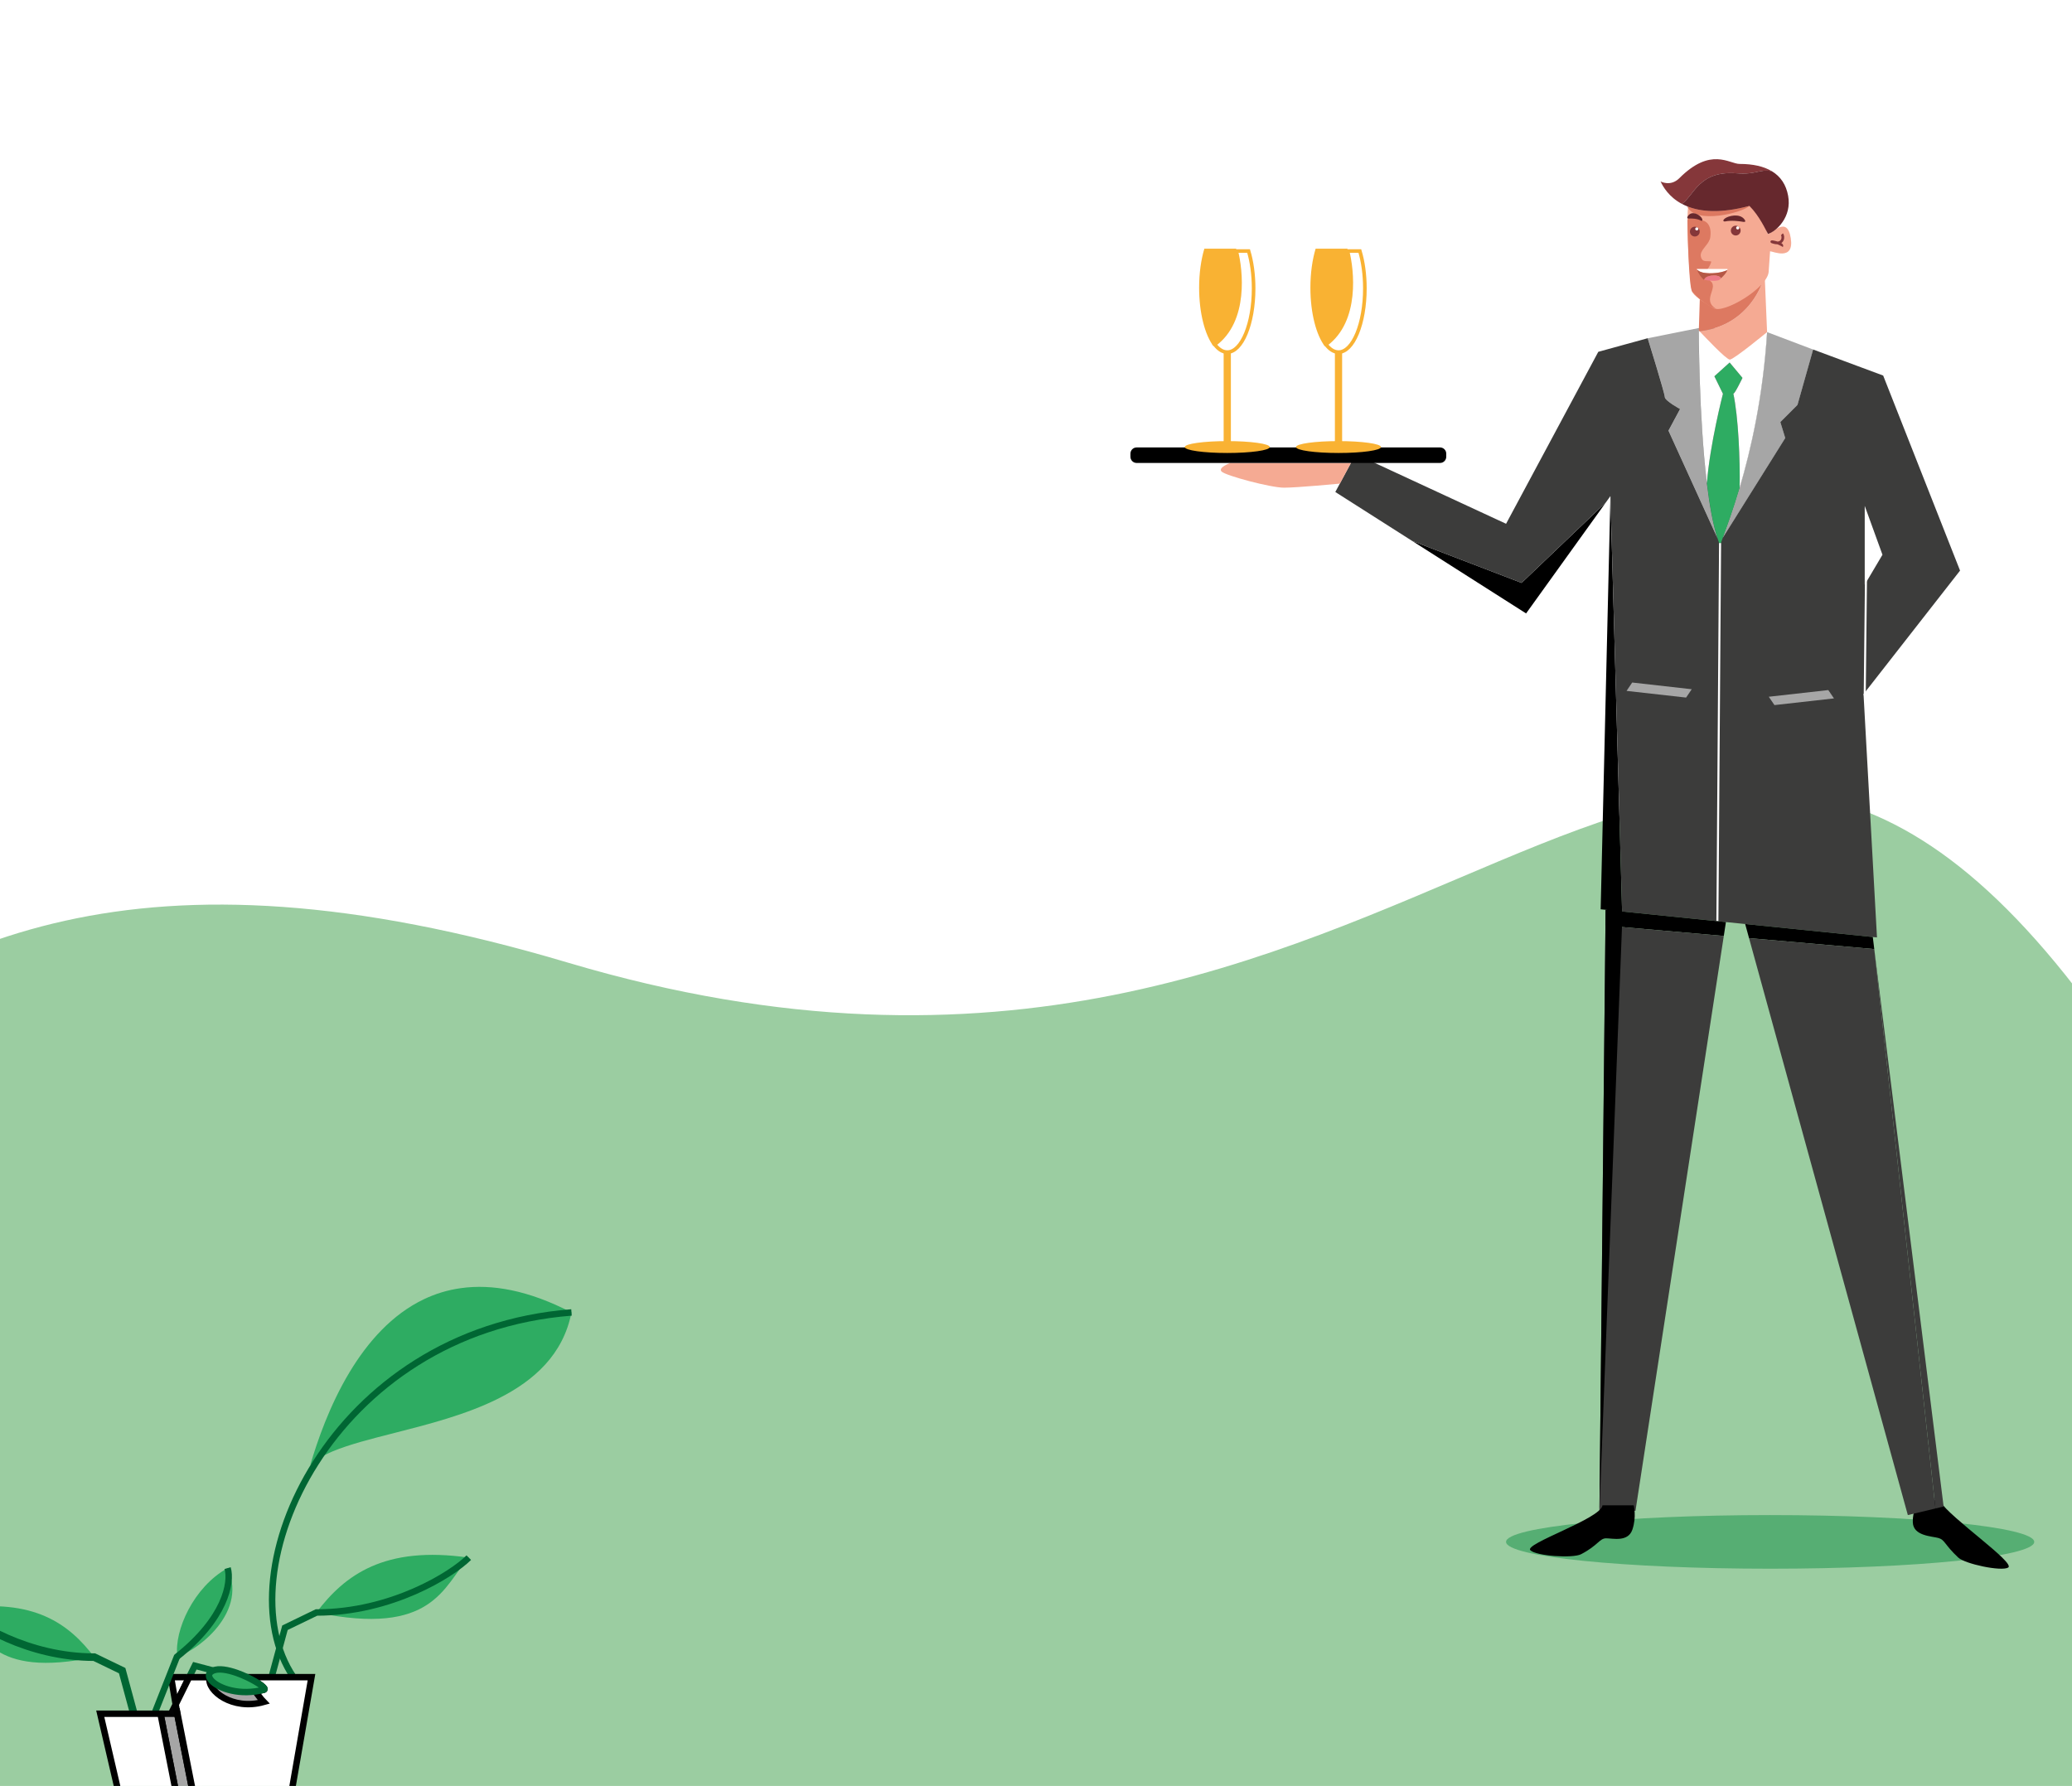 <svg width="768" height="662" viewBox="0 0 768 662" fill="none" xmlns="http://www.w3.org/2000/svg">
<rect x="0" y="0" width="768" height="662" fill="#808080" stroke="none"/>
<g clip-path="url(#clip0)">
<rect x="-1142" width="1920" height="662" fill="white"/>
<path fill-rule="evenodd" clip-rule="evenodd" d="M-347.5 518.317C-88.163 515.503 -111 261.133 210.5 356.817C532 452.5 619 152.817 780.5 381.317C942 609.817 924.622 658.749 863 710.317C801.263 761.98 503.492 754.74 361.611 793.551C179.207 843.447 89.92 933.353 -170.004 940.147C-426.044 946.84 -592.366 869.571 -783.053 823.472C-950.797 782.919 -1038.6 849.659 -1122.49 793.551C-1210.47 734.705 -1197.65 632.082 -1140.99 570.555C-1081.12 505.556 -1039.05 445.573 -829.5 408.817C-623.656 372.712 -593.599 520.986 -347.5 518.317Z" fill="#9BCDA1"/>
<path d="M656.112 581.473C710.174 581.473 754 577.022 754 571.532C754 566.042 710.174 561.592 656.112 561.592C602.05 561.592 558.225 566.042 558.225 571.532C558.225 577.022 602.05 581.473 656.112 581.473Z" fill="#56AE73"/>
<path d="M629.67 122.473C629.67 122.473 629.67 154.371 632.671 179.126V179.137C633.63 187.046 634.897 194.225 636.563 199.406L618.451 159.644L622.753 151.632C622.753 151.632 617.093 148.539 617.093 147.181C617.093 145.823 610.747 125.383 610.747 125.383L630.845 121.354L654.983 123.112C647.679 124.367 631.963 124.767 629.67 122.473Z" fill="#A6A6A6"/>
<path d="M595.18 186.304L565.655 227.379L523.45 200.513L563.988 216.058L595.18 186.304Z" fill="black"/>
<path d="M601.24 337.855L593.296 337.045L596.914 183.885L601.24 337.855Z" fill="black"/>
<path d="M666.259 150.114L659.913 156.46L661.728 162.383L638.548 199.395C640.066 195.275 642.383 188.986 644.814 180.769C648.968 166.754 653.465 147.147 654.983 123.1L672.068 129.571L666.259 150.114Z" fill="#A6A6A6"/>
<path d="M690.728 257.292L695.715 347.476L694.163 347.316L646.857 342.5L639.724 341.781L601.24 337.855L601.217 337.239L596.915 183.885L595.169 186.304L563.977 216.058L523.439 200.513L494.941 182.367L502.497 168.318L558.237 194.145L592.418 130.404L610.724 125.371C610.724 125.371 617.07 145.812 617.07 147.17C617.07 148.528 622.731 151.621 622.731 151.621L618.428 159.633L636.54 199.395C634.874 194.225 633.607 187.035 632.648 179.126V179.114C629.647 154.36 629.647 122.461 629.647 122.461C631.941 124.755 647.645 124.344 654.96 123.089C653.454 147.136 648.946 166.754 644.791 180.758C642.361 188.975 640.044 195.263 638.526 199.383L661.705 162.372L659.891 156.449L666.236 150.103L672.045 129.549L698.009 139.204L726.507 211.504L690.728 257.292Z" fill="#3C3C3B"/>
<path d="M691.173 257.714L691.629 215.076" stroke="white" stroke-width="0.75" stroke-miterlimit="10"/>
<path d="M679.771 258.878L657.71 261.355L655.61 258.262L677.671 255.786L679.771 258.878Z" fill="#A6A6A6"/>
<path d="M602.895 256.094L624.955 258.57L627.055 255.477L604.983 252.989L602.895 256.094Z" fill="#A6A6A6"/>
<path d="M642.463 145.812C644.335 154.486 645.02 170.589 644.814 180.769C642.383 188.986 640.066 195.275 638.548 199.395C638.16 200.445 637.829 201.358 637.556 202.111C637.213 201.278 636.882 200.376 636.563 199.395C634.896 194.225 633.63 187.035 632.671 179.126V179.114C633.744 164.711 638.617 145.949 638.617 145.949L635.444 139.455L641.105 134.353L645.864 140.06C645.864 140.071 642.646 146.725 642.463 145.812Z" fill="#2EAC62"/>
<path d="M644.814 180.769C645.019 170.589 644.334 154.497 642.463 145.812C642.657 146.725 645.864 140.071 645.864 140.071L641.105 134.365L635.444 139.466L638.617 145.96C638.617 145.96 633.755 164.711 632.671 179.126C629.669 154.371 629.669 122.473 629.669 122.473C631.963 124.767 647.667 124.356 654.983 123.1C653.465 147.147 648.968 166.754 644.814 180.769Z" fill="white"/>
<path d="M654.982 123.1C654.982 123.1 642.634 133.292 641.161 133.292C639.838 133.292 631.552 124.493 629.954 122.769C646.537 120.92 652.472 107.739 653.67 103.253L654.138 103.105L654.982 123.1Z" fill="#F5AA93"/>
<path d="M636.562 341.45L637.555 201.301" stroke="white" stroke-width="0.752" stroke-miterlimit="10"/>
<path d="M500.739 171.605H455.989C455.989 171.605 451.31 173.305 452.794 174.8C454.289 176.295 470.94 180.769 475.927 180.769C480.915 180.769 496.63 179.263 496.63 179.263L500.739 171.605Z" fill="#F5AA93"/>
<path d="M639.724 341.781L638.936 346.928L595.065 343.094L595.134 337.239H601.217L601.24 337.855L639.724 341.781Z" fill="black"/>
<path d="M638.936 346.928L606.204 560.005H592.84L595.065 343.094L638.936 346.928Z" fill="#3C3C3B"/>
<path d="M694.711 351.79L648.295 347.739L646.857 342.5L694.163 347.316L694.711 351.79Z" fill="black"/>
<path d="M593.97 557.974C593.399 562.961 564.81 572.205 567.23 574.625C569.387 576.782 582.979 577.684 586.038 576.097C592.338 572.833 592.84 570.208 595.328 570.208C597.816 570.208 603.488 571.703 605.075 566.921C606.661 562.139 605.543 557.974 605.543 557.974H593.97Z" fill="black"/>
<path d="M719.226 556.616C722.672 562.493 747.312 579.396 744.322 581.062C741.663 582.545 728.344 579.692 725.834 577.341C720.664 572.479 720.903 570.767 718.507 570.094C716.11 569.409 709.217 569.375 709 564.342C708.783 559.309 712.024 554.573 712.024 554.573L719.226 556.616Z" fill="black"/>
<path d="M720.413 558.419L717.388 559.149L694.711 351.79L720.413 558.419Z" fill="#3C3C3B"/>
<path d="M717.388 559.149L707.151 561.592L648.295 347.739L694.711 351.79L717.388 559.149Z" fill="#3C3C3B"/>
<path d="M691.173 187.503V216.731L697.747 205.626L691.173 187.503Z" fill="white"/>
<path d="M653.67 103.265C652.472 107.75 646.537 120.92 629.955 122.781C629.772 122.587 629.681 122.484 629.681 122.484C629.681 122.484 630.057 111.436 630.057 110.455L653.67 103.265Z" fill="#DD7961"/>
<path d="M656.672 63.423C652.05 62.635 650.908 64.815 643.753 64.245C629.715 63.137 627.991 72.405 623.404 75.577C618.564 72.987 616.396 69.198 615.506 67.257C615.506 67.257 619.204 69.3 622.456 66.048C634.177 54.327 640.956 60.764 644.814 60.764C649.836 60.764 653.762 61.688 656.672 63.423Z" fill="#85373A"/>
<path d="M625.709 76.627C624.864 84.331 626.302 105.102 627.193 108.047C627.661 109.565 631.05 111.756 635.056 114.21C638.822 116.526 655.108 106.734 655.565 100.765C656.238 91.886 656.056 93.142 656.056 93.142C657.185 93.142 665.117 96.885 663.759 88.268C662.401 79.652 656.74 86.739 655.314 86.739C653.944 84.708 652.883 73.763 652.883 73.763L625.709 76.627Z" fill="#F5AA93"/>
<path d="M639.404 80.942C640.614 80.028 644.78 78.944 646.56 81.284C647.587 82.642 646.047 82.208 645.373 82.117C644.7 82.026 641.744 81.581 639.507 82.071C638.834 82.208 638.297 81.775 639.404 80.942Z" fill="#66282D"/>
<path d="M643.364 87.287C644.367 87.287 645.179 86.475 645.179 85.472C645.179 84.47 644.367 83.658 643.364 83.658C642.362 83.658 641.55 84.47 641.55 85.472C641.55 86.475 642.362 87.287 643.364 87.287Z" fill="#85373A"/>
<path d="M644.095 85.05C644.416 85.05 644.677 84.789 644.677 84.468C644.677 84.147 644.416 83.886 644.095 83.886C643.773 83.886 643.513 84.147 643.513 84.468C643.513 84.789 643.773 85.05 644.095 85.05Z" fill="white"/>
<path d="M633.801 88.656C634.874 83.224 632.089 81.843 630.97 81.706C630.97 81.706 626.542 78.008 625.458 81.706C625.458 81.706 625.846 106.449 627.204 108.047C631.256 112.84 636.266 114.769 636.243 114.552C630.388 111.197 637.43 106.563 633.812 104.03L632.911 99.704C633.538 99.076 634.36 97.228 634.36 96.68C634.36 96.68 631.792 93.359 633.949 88.257L633.801 88.656Z" fill="#DD7961"/>
<path d="M648.431 76.331C645.966 78.796 628.345 83.395 625.4 76.502C630.399 78.522 637.738 79.218 648.431 76.331Z" fill="#DD7961"/>
<path d="M660.472 86.842C661.237 87.606 660.986 90.745 657.642 89.9C654.298 89.056 661.214 90.072 660.415 91.316" stroke="#85373A" stroke-miterlimit="10"/>
<path d="M630.651 80.679C629.909 79.595 627.158 77.94 625.697 80.006C624.853 81.204 625.949 80.987 626.428 80.987C626.896 80.987 628.973 80.964 630.468 81.775C630.913 82.014 631.324 81.66 630.651 80.679Z" fill="#66282D"/>
<path d="M633.926 88.257C633.173 90.973 629.852 92.788 630.456 95.207C631.061 97.627 633.173 96.417 634.531 97.022L633.926 88.257Z" fill="#F5AA93"/>
<path d="M640.306 99.704C640.306 99.83 640.283 99.967 640.249 100.092C638.959 100.72 636.859 101.29 633.675 101.29C631.016 101.29 629.818 100.663 629.019 99.989C628.985 99.898 628.95 99.795 628.916 99.704H640.306Z" fill="white"/>
<path d="M640.249 100.092C639.975 101.142 638.743 102.352 637.887 103.162C637.636 102.751 637.168 102.146 635.421 102.146C632.317 102.146 631.975 103.151 631.598 103.687C631.495 103.653 631.416 103.619 631.381 103.584C630.388 102.58 629.498 101.348 629.03 99.989C629.829 100.663 631.016 101.29 633.687 101.29C636.859 101.29 638.959 100.72 640.249 100.092Z" fill="#B55846"/>
<path d="M637.898 103.162C637.692 103.356 637.51 103.527 637.373 103.664C636.654 104.383 632.625 104.018 631.609 103.687C631.986 103.151 632.328 102.146 635.433 102.146C637.179 102.146 637.647 102.751 637.898 103.162Z" fill="#ED7B88"/>
<path d="M628.196 87.664C629.199 87.664 630.011 86.851 630.011 85.849C630.011 84.847 629.199 84.034 628.196 84.034C627.194 84.034 626.382 84.847 626.382 85.849C626.382 86.851 627.194 87.664 628.196 87.664Z" fill="#85373A"/>
<path d="M628.927 85.427C629.249 85.427 629.509 85.166 629.509 84.845C629.509 84.523 629.249 84.263 628.927 84.263C628.606 84.263 628.345 84.523 628.345 84.845C628.345 85.166 628.606 85.427 628.927 85.427Z" fill="white"/>
<path d="M655.325 86.728C654.572 85.461 652.232 80.12 648.432 76.319C637.749 79.207 630.411 78.51 625.401 76.49C624.693 76.205 624.031 75.897 623.403 75.566C627.98 72.393 629.715 63.126 643.752 64.233C650.92 64.804 652.049 62.612 656.672 63.411C660.038 65.42 662.036 68.513 662.777 72.542C664.25 80.405 658.418 85.746 655.325 86.728Z" fill="#66282D"/>
<path d="M601.24 342.5L592.84 560.005L595.134 337.239L601.24 342.5Z" fill="black"/>
<path d="M421.305 171.605H533.756C535.034 171.605 536.061 170.578 536.061 169.299V168.158C536.061 166.88 535.034 165.853 533.756 165.853H421.305C420.027 165.853 419 166.88 419 168.158V169.299C419 170.578 420.027 171.605 421.305 171.605Z" fill="black"/>
<path d="M505.897 106.906C505.897 119.95 501.526 130.519 496.128 130.519C494.439 130.519 492.852 129.491 491.471 127.665C503.455 118.855 501.218 99.978 499.46 93.05H504.037C505.212 96.954 505.897 101.736 505.897 106.906Z" fill="white" stroke="#F9B233" stroke-width="1.339" stroke-miterlimit="10"/>
<path d="M491.049 128.35C487.865 124.173 485.708 116.013 485.708 106.643C485.708 101.233 486.427 96.235 487.648 92.172H499.403C501.241 99.419 503.58 119.151 491.049 128.35Z" fill="#F9B233"/>
<path d="M496.128 167.416V130.53" stroke="#F9B233" stroke-width="2.679" stroke-miterlimit="10"/>
<path d="M496.128 167.907C504.826 167.907 511.877 166.921 511.877 165.704C511.877 164.488 504.826 163.502 496.128 163.502C487.429 163.502 480.378 164.488 480.378 165.704C480.378 166.921 487.429 167.907 496.128 167.907Z" fill="#F9B233"/>
<path d="M464.662 106.906C464.662 119.95 460.291 130.519 454.893 130.519C453.204 130.519 451.617 129.491 450.236 127.665C462.22 118.855 459.983 99.978 458.225 93.05H462.802C463.966 96.954 464.662 101.736 464.662 106.906Z" fill="white" stroke="#F9B233" stroke-width="1.339" stroke-miterlimit="10"/>
<path d="M449.803 128.35C446.619 124.173 444.462 116.013 444.462 106.643C444.462 101.233 445.181 96.235 446.402 92.172H458.157C459.995 99.419 462.334 119.151 449.803 128.35Z" fill="#F9B233"/>
<path d="M454.894 167.416V130.53" stroke="#F9B233" stroke-width="2.679" stroke-miterlimit="10"/>
<path d="M454.893 167.907C463.592 167.907 470.643 166.921 470.643 165.704C470.643 164.488 463.592 163.502 454.893 163.502C446.195 163.502 439.144 164.488 439.144 165.704C439.144 166.921 446.195 167.907 454.893 167.907Z" fill="#F9B233"/>
<path d="M63.406 621.673H70.118L65.12 631.779L63.406 621.673Z" fill="white" stroke="black" stroke-width="2.385" stroke-miterlimit="10"/>
<path d="M73.631 675.42H67.411L59.494 635.233H65.706L73.631 675.42Z" fill="#A6A6A6" stroke="black" stroke-width="2.385" stroke-miterlimit="10"/>
<path d="M-15 596.276C-6.676 605.593 -3.341 622.25 34.954 614.257C25.62 601.936 12.637 592.279 -15 596.276Z" fill="#2EAC62"/>
<path d="M57.228 635.233L65.714 613.756" stroke="#006633" stroke-width="2.385" stroke-miterlimit="10"/>
<path d="M84.365 581.248C92.562 599.059 69.948 613.756 65.705 613.756C64.585 604.422 71.645 588.317 84.365 581.248Z" fill="#2EAC62"/>
<path d="M70.118 621.673L72.214 617.43L79.002 619.221" stroke="#006633" stroke-width="2.385" stroke-miterlimit="10"/>
<path d="M65.12 631.779L63.406 635.233" stroke="#020203" stroke-width="2.385" stroke-miterlimit="10"/>
<path d="M-15 596.276C-9.501 601.775 10.312 614.257 34.954 614.257L45.281 619.255L49.608 635.241" stroke="#006633" stroke-width="2.81" stroke-miterlimit="10"/>
<path d="M184.629 518.439C172.783 524.362 158.875 527.926 146.444 531.091C137.543 533.356 129.388 535.418 123.27 537.989C122.176 538.456 121.149 538.931 120.19 539.432C118.077 540.526 116.321 541.731 114.997 543.072C117.577 534.29 122.142 520.925 129.643 508.502C136.287 497.505 145.231 487.246 157.144 481.578C161.345 479.575 165.91 478.15 170.874 477.471C182.304 475.876 195.838 478.201 211.816 486.491C208.77 502.036 198.01 511.744 184.629 518.439Z" fill="#2EAC62"/>
<path d="M84.365 581.248C85.96 586.594 83.508 599.976 65.434 614.231" stroke="#006633" stroke-width="2.385" stroke-miterlimit="10"/>
<path d="M211.825 486.482C122.702 493.415 82.557 583.064 108.777 621.673" stroke="#006633" stroke-width="2.385" stroke-miterlimit="10"/>
<path d="M173.759 577.37C164.349 587.901 160.581 606.739 117.289 597.702C127.828 583.777 142.507 572.856 173.759 577.37Z" fill="#2EAC62"/>
<path d="M173.759 577.37C167.548 583.582 145.146 597.702 117.288 597.702L105.621 603.353L100.725 621.427" stroke="#006633" stroke-width="2.385" stroke-miterlimit="10"/>
<path d="M67.411 675.42H46.494L37.16 635.233H59.494L67.411 675.42Z" fill="white" stroke="black" stroke-width="2.385" stroke-miterlimit="10"/>
<path d="M97.831 631.262C86.249 634.512 76.923 627.121 77.789 622.343L94.751 627.367C94.751 627.367 97.051 630.489 97.831 631.262Z" fill="#A6A6A6"/>
<path d="M78.713 675.42H106.13L115.456 621.673H91.552C95.778 623.667 98.977 626.018 97.789 626.34C96.72 626.62 95.668 626.832 94.632 626.968C94.632 626.968 96.932 630.082 97.713 630.863C86.13 634.113 76.804 626.722 77.67 621.945C77.627 621.86 77.594 621.766 77.568 621.681H70.109L65.111 631.788V631.796L65.697 635.25" fill="white"/>
<path d="M78.713 675.42H106.13L115.456 621.673H91.552C95.778 623.667 98.977 626.018 97.789 626.34C96.72 626.62 95.668 626.832 94.632 626.968C94.632 626.968 96.932 630.082 97.713 630.863C86.13 634.113 76.804 626.722 77.67 621.945C77.627 621.86 77.594 621.766 77.568 621.681H70.109L65.111 631.788V631.796L65.697 635.25" stroke="black" stroke-width="2.385" stroke-miterlimit="10"/>
<path d="M97.797 626.332C96.728 626.612 95.676 626.824 94.641 626.96C86.07 628.139 78.977 624.753 77.678 621.936C77.636 621.851 77.602 621.758 77.576 621.673C77.245 620.689 77.653 619.798 79.002 619.221C81.081 618.321 84.45 618.941 87.793 620.112C89.083 620.57 90.364 621.105 91.56 621.673C95.778 623.659 98.977 626.018 97.797 626.332Z" fill="#2EAC62" stroke="#006633" stroke-width="2.385" stroke-miterlimit="10"/>
<path d="M65.366 633.383L73.665 675.42H78.985" fill="white"/>
<path d="M65.366 633.383L73.665 675.42H78.985" stroke="black" stroke-width="2.495" stroke-miterlimit="10"/>
</g>
<defs>
<clipPath id="clip0">
<rect width="768" height="662" fill="white"/>
</clipPath>
</defs>
</svg>
